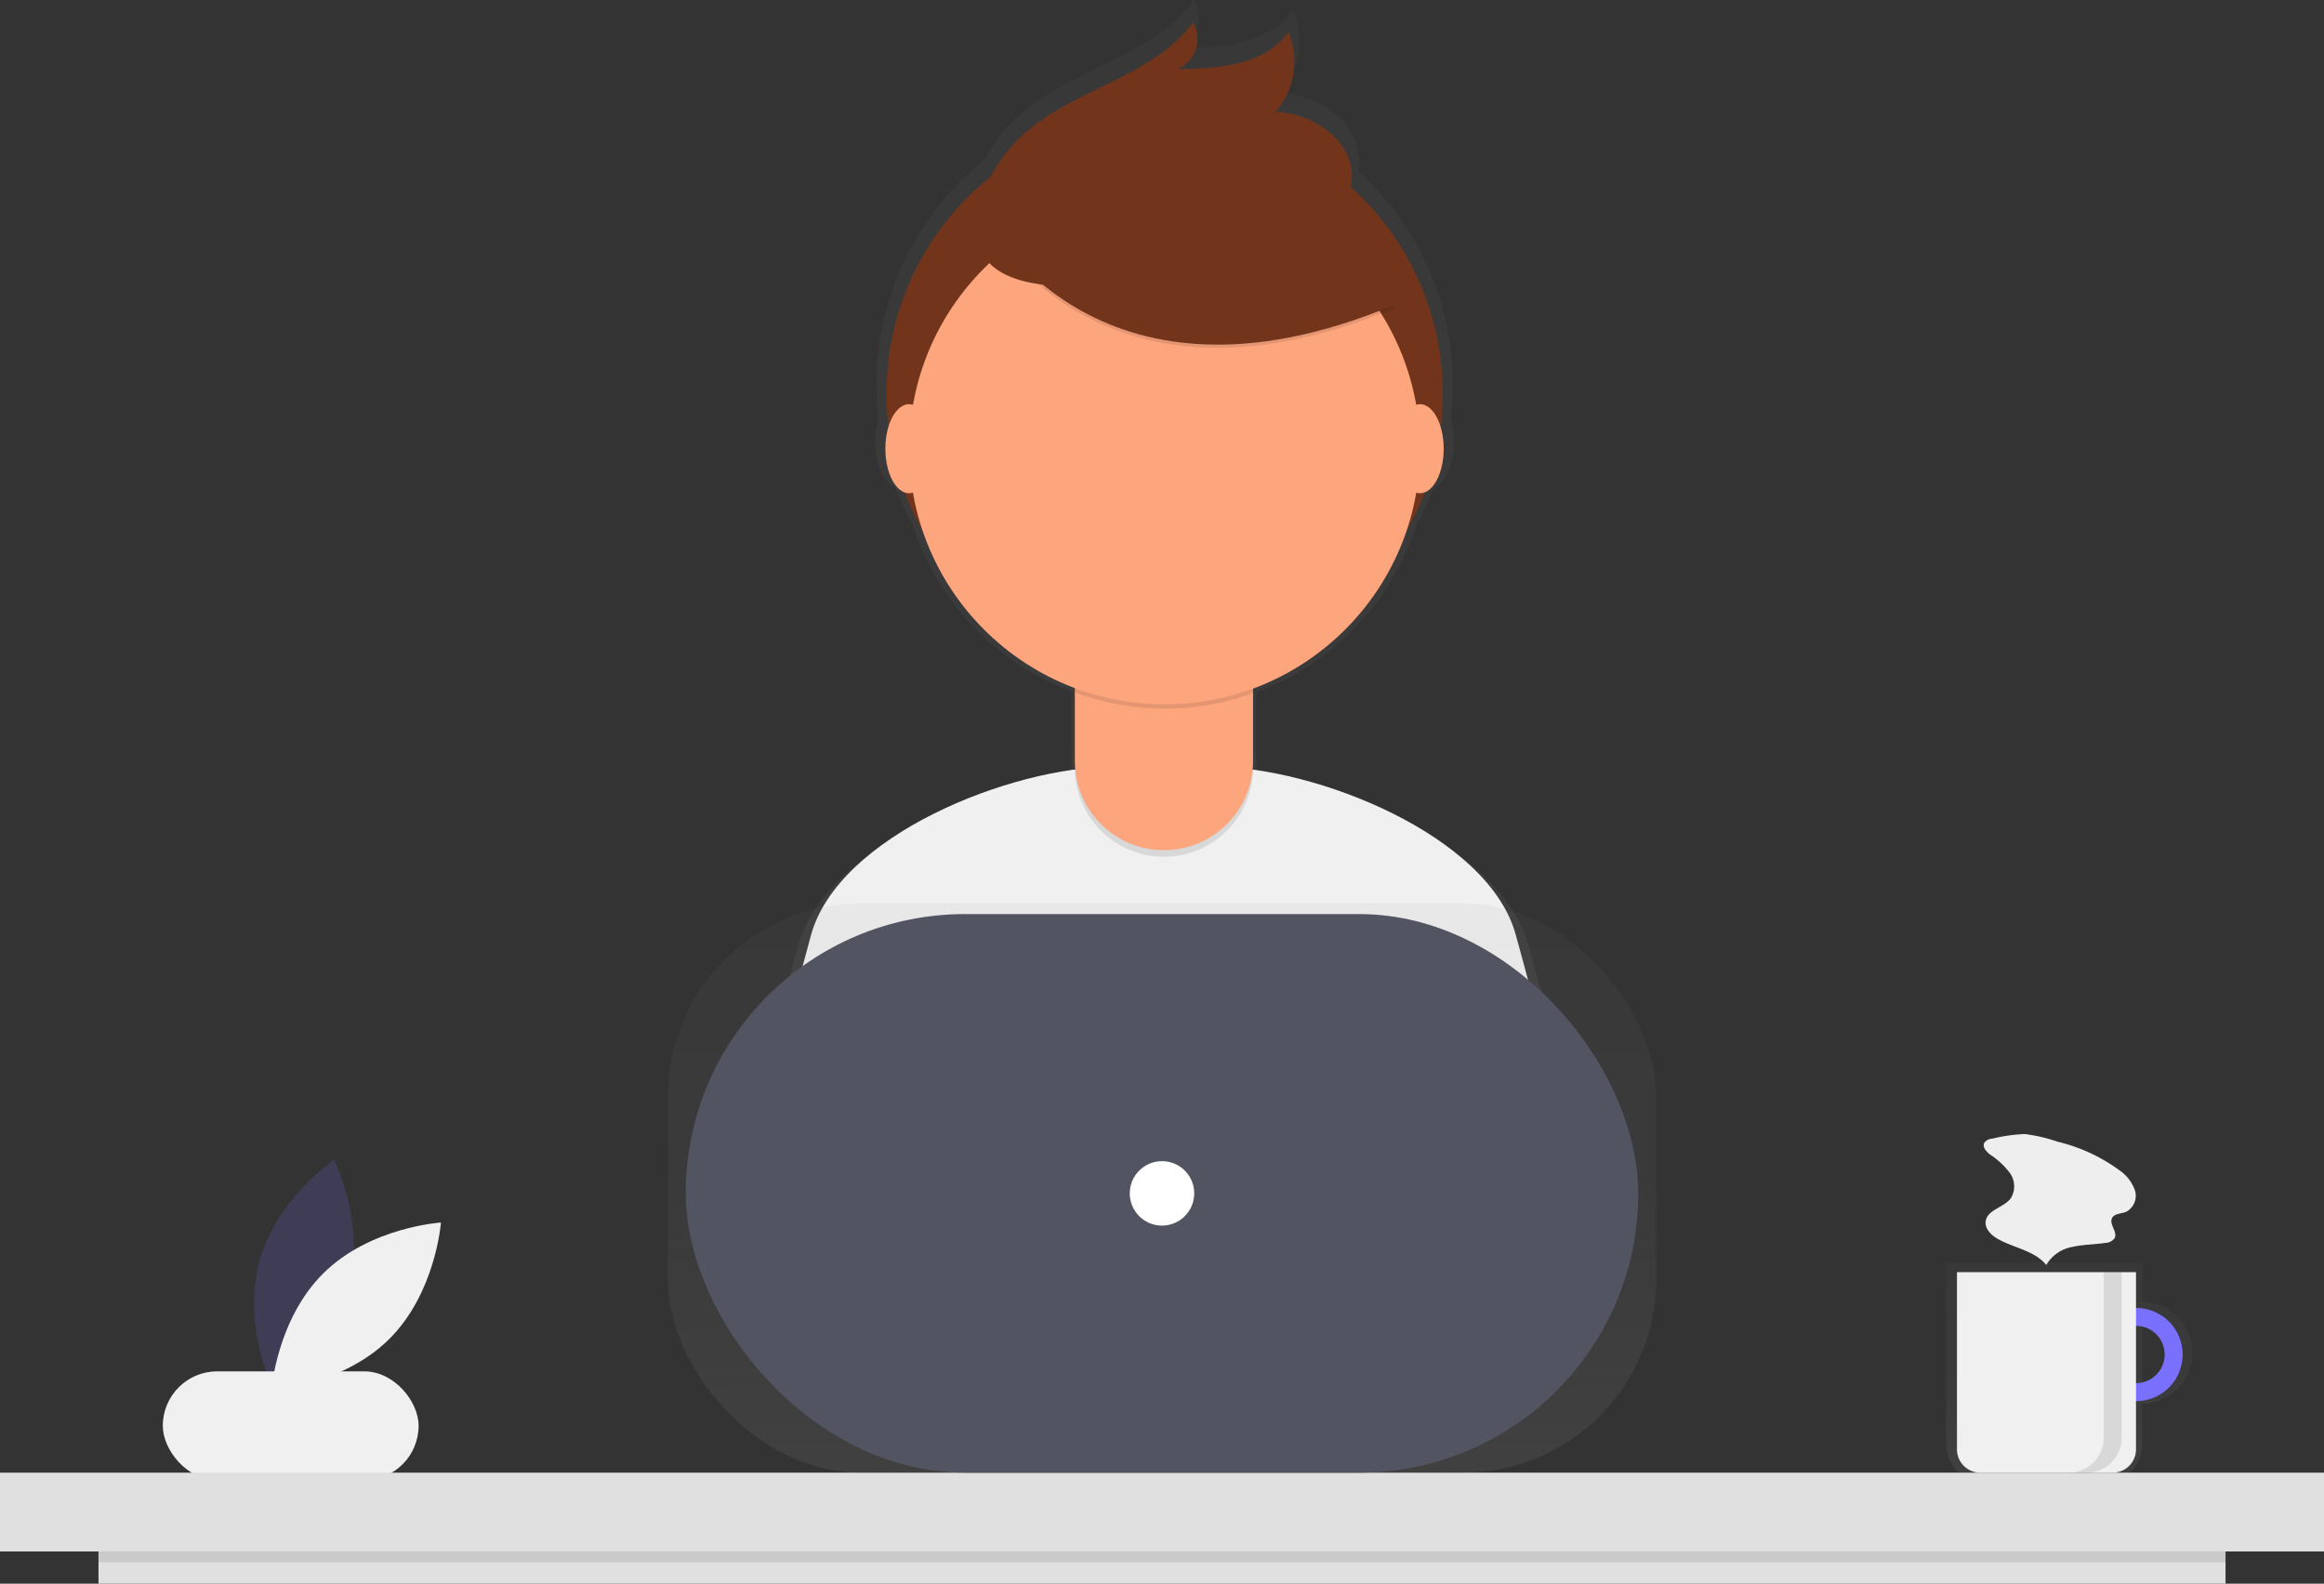 <svg xmlns="http://www.w3.org/2000/svg" xmlns:xlink="http://www.w3.org/1999/xlink" width="174.56" height="118.956" viewBox="0 0 174.56 118.956">
  <rect x="0" y="0" width="174.56" height="118.956" fill="#333333" stroke="none"/>
  <defs>
    <linearGradient id="linear-gradient" x1="0.5" y1="1" x2="0.5" gradientUnits="objectBoundingBox">
      <stop offset="0" stop-color="gray" stop-opacity="0.251"/>
      <stop offset="0.535" stop-color="gray" stop-opacity="0.122"/>
      <stop offset="1" stop-color="gray" stop-opacity="0.102"/>
    </linearGradient>
  </defs>
  <g id="Group_109" data-name="Group 109" transform="translate(-1017.148 91.596)">
    <path id="Path_163" data-name="Path 163" d="M227.573,613.251c-1.255,4.779-5.653,7.766-5.653,7.766s-2.363-4.762-1.108-9.542,5.653-7.766,5.653-7.766S228.828,608.471,227.573,613.251Z" transform="translate(815.781 -608.207)" fill="#3f3d56"/>
    <path id="Path_164" data-name="Path 164" d="M231.677,633.826c-3.515,3.473-3.909,8.775-3.909,8.775s5.306-.329,8.821-3.8,3.908-8.775,3.908-8.775S235.192,630.353,231.677,633.826Z" transform="translate(809.772 -629.793)" fill="#f0f0f0"/>
    <rect id="Rectangle_67" data-name="Rectangle 67" width="19.212" height="8.175" rx="4.088" transform="translate(1029.377 11.411)" fill="#f0f0f0"/>
    <g id="Group_106" data-name="Group 106" transform="translate(1163.332 3.243)" opacity="0.7">
      <path id="Path_165" data-name="Path 165" d="M942.533,649.731v-2.946H927.8v13.624a2.872,2.872,0,0,0,2.872,2.872h8.985a2.872,2.872,0,0,0,2.872-2.872v-3.02a3.83,3.83,0,0,0,0-7.659Zm0,6.186V651.2a2.357,2.357,0,0,1,0,4.713Z" transform="translate(-927.805 -646.785)" fill="url(#linear-gradient)"/>
    </g>
    <path id="Path_166" data-name="Path 166" d="M991.178,665.744a3.5,3.5,0,1,0,3.5,3.5,3.5,3.5,0,0,0-3.5-3.5Zm0,5.648a2.152,2.152,0,1,1,2.152-2.152,2.152,2.152,0,0,1-2.152,2.152Z" transform="translate(186.41 -659.094)" fill="#6c63ff"/>
    <path id="Path_167" data-name="Path 167" d="M991.178,665.744a3.5,3.5,0,1,0,3.5,3.5,3.5,3.5,0,0,0-3.5-3.5Zm0,5.648a2.152,2.152,0,1,1,2.152-2.152,2.152,2.152,0,0,1-2.152,2.152Z" transform="translate(186.41 -659.094)" fill="#f0f0f0" opacity="0.1"/>
    <path id="Path_168" data-name="Path 168" d="M818.016,531.776h13.448v13.31a1.752,1.752,0,0,1-1.752,1.752h-9.944a1.752,1.752,0,0,1-1.752-1.752Z" transform="translate(346.123 -527.816)" fill="#f0f0f0"/>
    <rect id="Rectangle_68" data-name="Rectangle 68" width="174.56" height="5.917" transform="translate(1017.148 19.022)" fill="#e0e0e0"/>
    <g id="Group_107" data-name="Group 107" transform="translate(1072.924 -91.596)" opacity="0.7">
      <path id="Path_169" data-name="Path 169" d="M483.719,190.026c-1.871-6.791-12.477-11.75-20.458-12.849,0-.05,0-.1,0-.15v-5.813l.026-.009v-.22a19.935,19.935,0,0,0,12.041-12.62,21.55,21.55,0,0,0,1.285-2.77c.852-.31,1.5-1.715,1.5-3.4a5.945,5.945,0,0,0-.24-1.706,21.832,21.832,0,0,0,.16-2.591,21.6,21.6,0,0,0-7.133-16.061,4.212,4.212,0,0,0,.067-1.056c-.18-2.79-3.161-4.686-5.954-4.812a5.894,5.894,0,0,0,.994-6.224c-1.781,2.595-5.437,2.87-8.584,2.891A2.575,2.575,0,0,0,458.6,119c-3.289,4.409-9.7,5.225-13.613,9.091a11.475,11.475,0,0,0-2.117,2.887,21.606,21.606,0,0,0-8.144,16.915,21.841,21.841,0,0,0,.157,2.568,5.925,5.925,0,0,0-.248,1.73c0,1.7.65,3.105,1.507,3.407a21.532,21.532,0,0,0,1.291,2.779,19.931,19.931,0,0,0,11.957,12.576v6.074c0,.047,0,.093,0,.139-8.011,1.081-18.7,6.079-20.556,12.924-1.6,5.912-3.311,12.4-4.161,16.216,7.29,5.122,22.586,8.13,32.172,8.13,9.108,0,23.995-2.715,31.07-7.379C487.154,202.868,485.39,196.091,483.719,190.026Z" transform="translate(-424.678 -119)" fill="url(#linear-gradient)"/>
    </g>
    <path id="Path_170" data-name="Path 170" d="M461.931,475.63c8.786,0,23.147-2.619,29.972-7.118-.739-4.04-2.44-10.578-4.052-16.429-2.053-7.451-15.009-12.617-22.738-12.617h-7.448c-7.753,0-20.728,5.2-22.755,12.679-1.545,5.7-3.194,11.966-4.014,15.643C437.928,472.728,452.684,475.63,461.931,475.63Z" transform="translate(643.146 -473.476)" fill="#f0f0f0"/>
    <circle id="Ellipse_30" data-name="Ellipse 30" cx="20.887" cy="20.887" r="20.887" transform="translate(1083.737 -82.924)" fill="#72351c"/>
    <path id="Path_171" data-name="Path 171" d="M449.291,261.311h13.383v10.707a6.692,6.692,0,0,1-6.692,6.692h0a6.692,6.692,0,0,1-6.692-6.692V261.311Z" transform="translate(648.591 -305.951)" opacity="0.1"/>
    <path id="Path_172" data-name="Path 172" d="M451.211,258.553h9.544a1.92,1.92,0,0,1,1.92,1.92v8.787a6.692,6.692,0,0,1-6.692,6.692h0a6.692,6.692,0,0,1-6.692-6.692v-8.787A1.92,1.92,0,0,1,451.211,258.553Z" transform="translate(648.591 -303.689)" fill="#fda57d"/>
    <path id="Path_173" data-name="Path 173" d="M563.709,401.1a19.261,19.261,0,0,0,13.383.037v-1.644H563.709Z" transform="translate(534.198 -440.685)" opacity="0.1"/>
    <circle id="Ellipse_31" data-name="Ellipse 31" cx="19.183" cy="19.183" r="19.183" transform="translate(1085.441 -77.056)" fill="#fda57d"/>
    <path id="Path_174" data-name="Path 174" d="M525.046,187.532s8.084,16.41,30.889,6.878l-5.309-8.326-9.412-3.379Z" transform="translate(565.914 -262.854)" opacity="0.1"/>
    <path id="Path_175" data-name="Path 175" d="M525.046,186.189s8.084,16.41,30.889,6.878l-5.309-8.326-9.412-3.379Z" transform="translate(565.914 -261.752)" fill="#72351c"/>
    <path id="Path_176" data-name="Path 176" d="M522.819,141.621a11.081,11.081,0,0,1,2.747-4.468c3.774-3.73,9.959-4.517,13.132-8.77a2.484,2.484,0,0,1-1.137,3.5c3.036-.02,6.563-.286,8.281-2.789a5.686,5.686,0,0,1-.959,6c2.694.122,5.569,1.951,5.743,4.642a5.36,5.36,0,0,1-2.482,4.519,13.8,13.8,0,0,1-5.011,1.887C538.01,147.279,519.477,152.013,522.819,141.621Z" transform="translate(568.069 -218.293)" fill="#72351c"/>
    <ellipse id="Ellipse_32" data-name="Ellipse 32" cx="1.784" cy="3.346" rx="1.784" ry="3.346" transform="translate(1083.649 -61.238)" fill="#fda57d"/>
    <ellipse id="Ellipse_33" data-name="Ellipse 33" cx="1.784" cy="3.346" rx="1.784" ry="3.346" transform="translate(1122.019 -61.238)" fill="#fda57d"/>
    <g id="Group_108" data-name="Group 108" transform="translate(1067.311 -23.726)" opacity="0.7">
      <rect id="Rectangle_69" data-name="Rectangle 69" width="74.235" height="42.748" rx="14.5" fill="url(#linear-gradient)"/>
    </g>
    <rect id="Rectangle_70" data-name="Rectangle 70" width="71.545" height="41.959" rx="20.979" transform="translate(1068.655 -22.937)" fill="#535461"/>
    <circle id="Ellipse_34" data-name="Ellipse 34" cx="2.421" cy="2.421" r="2.421" transform="translate(1102.007 -4.378)" fill="#fff"/>
    <rect id="Rectangle_71" data-name="Rectangle 71" width="159.767" height="2.421" transform="translate(1024.545 24.939)" fill="#e0e0e0"/>
    <rect id="Rectangle_72" data-name="Rectangle 72" width="159.767" height="0.807" transform="translate(1024.545 24.939)" opacity="0.1"/>
    <path id="Path_178" data-name="Path 178" d="M981.693,650.776v12.44a2.622,2.622,0,0,1-2.622,2.622h1.345a2.623,2.623,0,0,0,2.622-2.622v-12.44Z" transform="translate(193.473 -646.816)" opacity="0.1"/>
    <path id="Path_179" data-name="Path 179" d="M944.122,593.407a.785.785,0,0,0-.594.3c-.176.32.143.68.435.9a5.786,5.786,0,0,1,1.473,1.371,1.719,1.719,0,0,1,.081,1.9c-.523.709-1.77.862-1.891,1.734-.078.56.407,1.038.9,1.319,1.211.694,2.773.879,3.65,1.965a2.83,2.83,0,0,1,1.984-1.362c.809-.184,1.65-.171,2.471-.3a.855.855,0,0,0,.682-.362c.229-.465-.424-1.024-.2-1.491.172-.356.676-.328,1.045-.47a1.361,1.361,0,0,0,.677-1.624,3.058,3.058,0,0,0-1.157-1.5,12.956,12.956,0,0,0-4.659-2.154,11.944,11.944,0,0,0-2.476-.573A12.382,12.382,0,0,0,944.122,593.407Z" transform="translate(222.671 -599.474)" fill="#eee"/>
  </g>
</svg>
